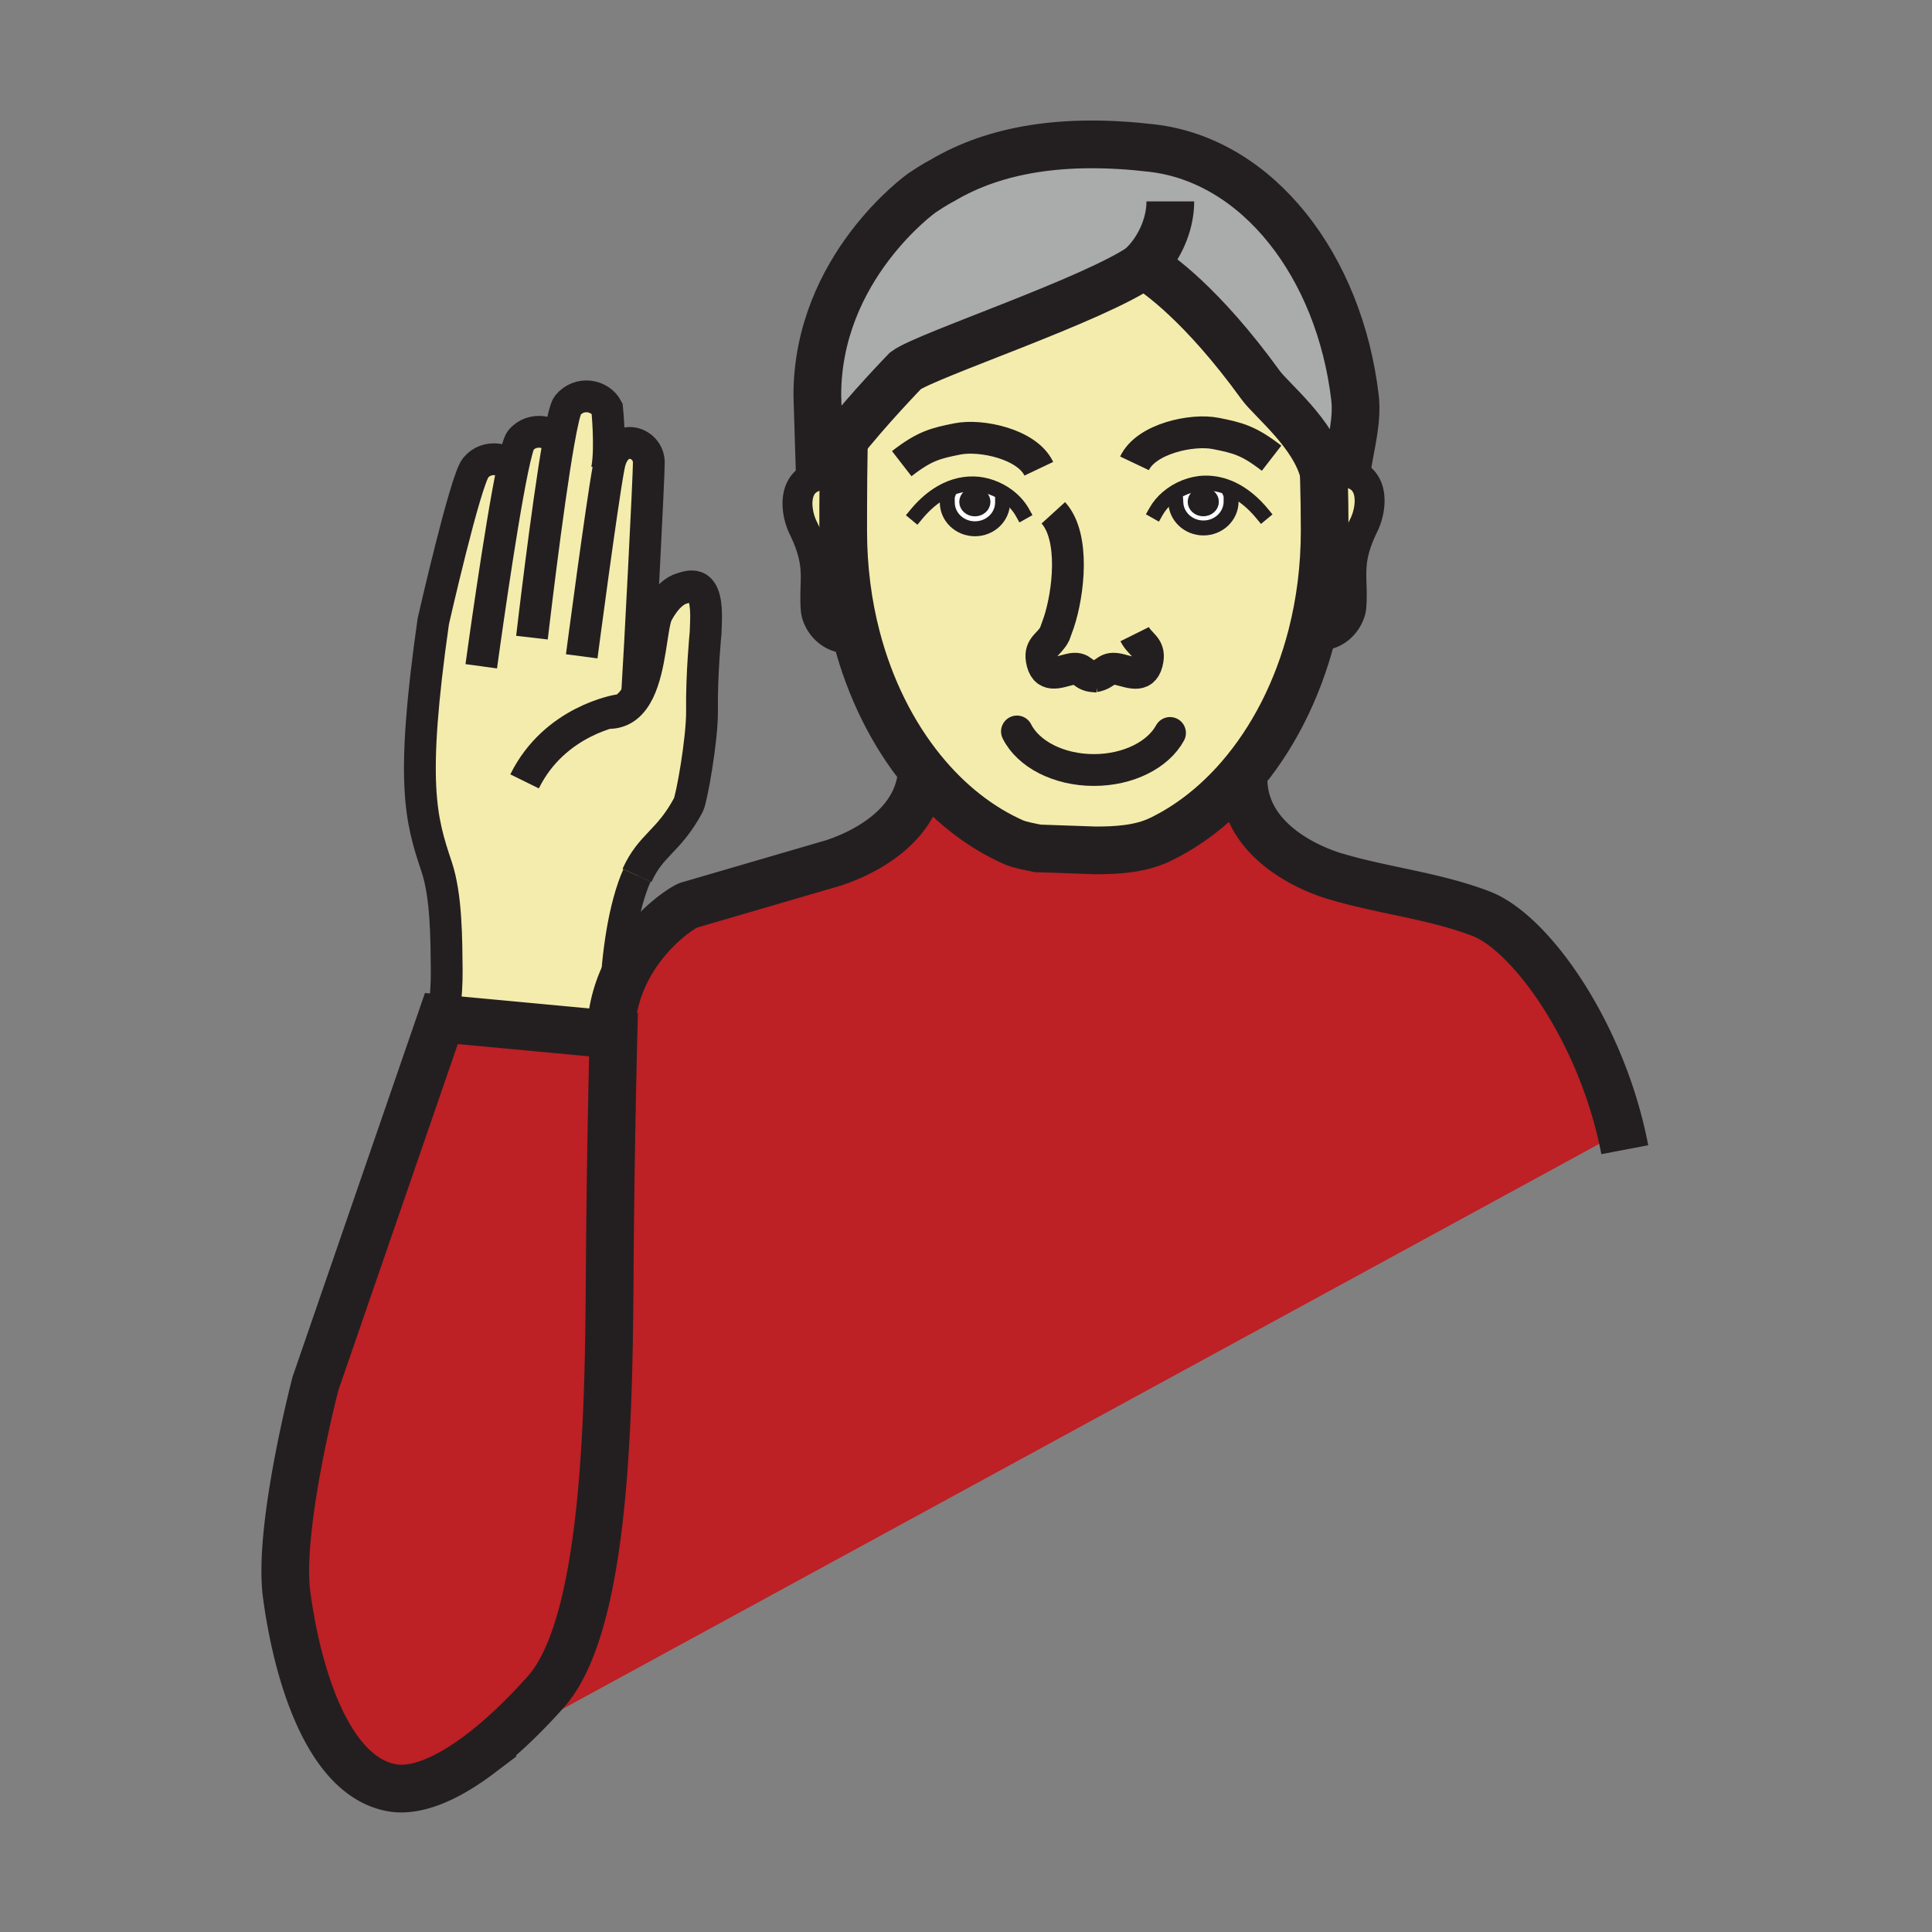 <?xml version="1.0"?><svg xmlns="http://www.w3.org/2000/svg" width="850.394" height="850.394" viewBox="0 0 850.394 850.394" overflow="visible"><rect x="0" y="0" width="850.394" height="850.394" fill="#808080" stroke="none"/><path d="M429.1 216.98c2.42 0 4.391 1.75 4.391 3.92 0 2.16-1.971 3.91-4.391 3.91-2.43 0-4.399-1.75-4.399-3.91-.001-2.17 1.969-3.92 4.399-3.92zM534.03 220.87c0 2.16-1.96 3.91-4.391 3.91-2.42 0-4.39-1.75-4.39-3.91 0-2.17 1.97-3.92 4.39-3.92 2.431 0 4.391 1.75 4.391 3.92z" fill="#231f20"></path><path d="M534.03 220.87c0-2.17-1.96-3.92-4.391-3.92-2.42 0-4.39 1.75-4.39 3.92 0 2.16 1.97 3.91 4.39 3.91 2.431 0 4.391-1.75 4.391-3.91zm-3.79-8.23c4.27-.09 8.26.88 11.92 2.59l-.59 1.95c.43 1.03.31 1.83.31 3.59 0 6.41-5.46 11.62-12.16 11.62-6.729 0-12.18-5.21-12.18-11.62 0-.92-.12-1.32-.14-1.7l-3.471-.02c4.501-3.86 10.471-6.27 16.311-6.41zM433.49 220.9c0-2.17-1.971-3.92-4.391-3.92-2.43 0-4.399 1.75-4.399 3.92 0 2.16 1.97 3.91 4.399 3.91 2.421 0 4.391-1.75 4.391-3.91zm7.81.23c0 6.42-5.439 11.62-12.16 11.62-6.72 0-12.18-5.2-12.18-11.62 0-1.34-.06-2.13.1-2.89l-4.29-.46c4.67-3.05 9.99-4.91 15.84-4.78 5.3.12 10.729 2.13 15.05 5.39l-2.36 2.74z" fill="#fff"></path><path d="M211.43 771.95c-14.92 11.31-28.61 16.93-39.21 14.91-28.69-5.45-41.69-52.061-46.06-85.051-3.89-29.42 12.69-92.79 12.69-92.79l55.42-160.68.92.09 74.84 6.98s-1.12 44.3-1.55 90.26c-.54 57.2.91 166.36-28.23 199.03-9.79 10.981-19.54 20.221-28.82 27.251z" fill="#bd2025"></path><path d="M267.84 206.08c.1-.53.19-1.01.28-1.44 3.01-14.8 17.36-10.52 17.47-1.11.07 5.52-4.15 86.76-5.07 100.53l.6.15c5.23-10.74 5.54-27.41 7.88-33.57 0 0 4.4-9.66 11.16-11.64 3.94-1.16 11.39-4.21 10.59 15.04-.06 1.44-.12 2.95-.17 4.5 0 0-1.79 18.1-1.58 34.07.17 12.69-4.61 39.17-6 41.73-8.77 16.31-16.41 17.23-22.61 30.97-.7 1.54-1.38 3.25-2.04 5.15-5.82 16.81-7.43 38.05-7.96 51.75-.26 6.58-.26 11.42-.36 13.2l-74.84-6.98.35-3.75c.8-6.14 1.15-12.189 1.09-17.81-.16-13.14-.07-32.32-4.44-45.35-7.05-21.01-11.6-36.8-1.48-107.99 0 0 14.11-62.14 18.66-67.64 5.07-6.15 14.23-3.84 16.25.49 1.41-6.77 2.66-11.45 3.58-12.56 5.14-6.25 14.48-3.77 16.34.66l.35.06c1.54-8.71 2.95-14.86 4-16.13 5.15-6.24 14.19-4.58 17.35 1.39 0 0 1.68 16.79.06 26.19l.54.09z" fill="#f4ecad" class="aac-skin-fill"></path><path d="M713.5 498.27L211.43 771.95c9.28-7.03 19.03-16.271 28.82-27.25 29.14-32.67 27.69-141.83 28.23-199.03.43-45.96 1.55-90.26 1.55-90.26.1-1.78.1-6.62.36-13.2 6.58-28.83 30.83-43.35 32.71-43.77l61.26-17.88s40.02-10.14 41.45-41.66c11.53 14.24 25.31 25.16 40.32 31.81 2.93 1.3 8.08 2.16 10.73 2.72l25.229.88c9.061 0 19.65-.48 28.62-4.8 12.81-6.18 24.67-15.51 34.94-27.38l1.699.5c0 32.9 41.49 43.41 41.49 43.41 20.851 6.09 42.71 8.34 63.08 16.13 20.652 7.9 50.192 47.96 61.582 96.1z" fill="#bd2025"></path><path d="M371.14 233.67c0 16.57 2.09 32.34 5.91 46.95l-.23.06c-11.73 2.24-17.35-7.32-17.75-12.25-1.06-12.95 2.76-19.2-5.57-36.18-3.42-6.98-5.1-20.96 7.35-22.96 3.28-.52 6.27-.19 8.96.77l1.42.01c-.08 8.98-.09 18.29-.09 23.6zM582.87 208.83l1.189-.01a17.44 17.44 0 0 1 5.9-1.01c.99 0 2 .08 3.05.25 12.471 2 10.79 15.98 7.36 22.96-8.32 16.98-4.51 23.22-5.57 36.18-.41 4.87-5.89 14.29-17.38 12.31 3.65-14.3 5.65-29.69 5.65-45.84 0-8.62-.11-14.66-.37-24.84h.171z" fill="#f4ecad" class="aac-skin-fill"></path><path d="M542.16 215.23c-3.66-1.71-7.65-2.68-11.92-2.59-5.84.14-11.811 2.55-16.311 6.41l3.471.02c.02.38.14.78.14 1.7 0 6.41 5.45 11.62 12.18 11.62 6.7 0 12.16-5.21 12.16-11.62 0-1.76.12-2.56-.31-3.59l.59-1.95zM405.81 338.9c-12.8-15.79-22.85-35.65-28.76-58.28-3.82-14.61-5.91-30.38-5.91-46.95 0-5.31.01-14.62.09-23.6.04-5.04.11-9.97.2-14.05l-1.1-.85c11.57-14.81 28.27-32.03 28.27-32.03 9.34-6.85 82.919-31.12 104.73-46.35.25.22.71.41 1.3.58 4.82 2.98 24.4 16.41 50.25 52.13 4.8 6.62 23.48 21.29 27.8 38.5.011.28.021.56.021.83.26 10.18.37 16.22.37 24.84 0 16.15-2 31.54-5.65 45.84-6.29 24.66-17.479 46.1-31.77 62.62-10.271 11.87-22.131 21.2-34.94 27.38-8.97 4.32-19.56 4.8-28.62 4.8l-25.229-.88c-2.65-.56-7.801-1.42-10.73-2.72-15.012-6.65-28.792-17.57-40.322-31.81zm37.85-120.51c-4.32-3.26-9.75-5.27-15.05-5.39-5.851-.13-11.17 1.73-15.84 4.78l4.29.46c-.16.76-.1 1.55-.1 2.89 0 6.42 5.46 11.62 12.18 11.62 6.721 0 12.16-5.2 12.16-11.62l2.36-2.74zm38.11 79.33c-.149.02-.3.05-.449.07l1.04-.06c-.201 0-.401 0-.591-.01z" fill="#f4ecad" class="aac-skin-fill"></path><path d="M503.33 116.79c-21.811 15.23-95.39 39.5-104.73 46.35 0 0-16.7 17.22-28.27 32.03-4.16 5.32-7.66 10.33-9.48 14.12l-1.09-35.31c0-56.32 45.97-89.01 45.97-89.01 5.32-3.62 8.88-5.43 8.88-5.43 23.44-13.95 53.76-18.87 92.44-14.36 46.7 5.44 82.54 51.96 89.37 109.86 1.11 9.41-1.55 19.37-3.189 29.32l-3.271 3.45c-2.11 0-4.08.36-5.9 1.01l-1.189.01c-.05-.28-.12-.55-.19-.83-4.319-17.21-23-31.88-27.8-38.5-25.85-35.72-45.43-49.15-50.25-52.13-.76-.47-1.149-.68-1.149-.68-.052.03-.102.07-.152.1z" fill="#aaabab" class="aac-hair-fill"></path><g fill="none" stroke="#231f20"><path d="M403.37 226.35c2.73-3.3 5.88-6.27 9.4-8.57 4.67-3.05 9.99-4.91 15.84-4.78 5.3.12 10.729 2.13 15.05 5.39 2.59 1.96 4.79 4.37 6.32 7.09" stroke-width="6.581" stroke-linecap="square" stroke-miterlimit="10"></path><path d="M441.3 221.13c0 6.42-5.439 11.62-12.16 11.62-6.72 0-12.18-5.2-12.18-11.62 0-1.34-.06-2.13.1-2.89.02-.14.06-.28.11-.42M555.48 225.98c-3.7-4.48-8.19-8.34-13.32-10.75-3.66-1.71-7.65-2.68-11.92-2.59-5.84.14-11.811 2.55-16.311 6.41-2.04 1.75-3.779 3.8-5.06 6.07" stroke-width="6.581" stroke-linecap="square" stroke-miterlimit="10"></path><path d="M517.4 219.07c.02.38.14.78.14 1.7 0 6.41 5.45 11.62 12.18 11.62 6.7 0 12.16-5.21 12.16-11.62 0-1.76.12-2.56-.31-3.59" stroke-width="6.581" stroke-linecap="square" stroke-miterlimit="10"></path><path d="M369.81 210.06c-2.69-.96-5.68-1.29-8.96-.77-12.45 2-10.77 15.98-7.35 22.96 8.33 16.98 4.51 23.23 5.57 36.18.4 4.93 6.02 14.49 17.75 12.25M584.06 208.82a17.44 17.44 0 0 1 5.9-1.01c.99 0 2 .08 3.05.25 12.471 2 10.79 15.98 7.36 22.96-8.32 16.98-4.51 23.22-5.57 36.18-.41 4.87-5.89 14.29-17.38 12.31-.12-.01-.25-.04-.37-.06" stroke-width="13.162"></path><path d="M446.13 370.71c-15.01-6.65-28.79-17.57-40.32-31.81-12.8-15.79-22.85-35.65-28.76-58.28-3.82-14.61-5.91-30.38-5.91-46.95 0-5.31.01-14.62.09-23.6.04-5.04.11-9.97.2-14.05M510.71 369.51c-8.97 4.32-19.56 4.8-28.62 4.8l-25.229-.88c-2.65-.56-7.801-1.42-10.73-2.72M582.65 206.74l.029 1.26c.011.28.021.56.021.83.26 10.18.37 16.22.37 24.84 0 16.15-2 31.54-5.65 45.84-6.29 24.66-17.479 46.1-31.77 62.62-10.271 11.87-22.131 21.2-34.94 27.38" stroke-width="21"></path><path d="M481.77 297.72c5.811-1.07 4.78-4.51 11-3.01 5.36 1.3 11.061 3.98 12.391-4.41.92-5.78-3.42-6.54-5.72-11.17M481.77 297.72c.19.01.391.01.591.01l-1.04.06c.149-.02.299-.05.449-.07zM463.63 225.72c9.63 10.57 6.71 35.39 2.41 48.31l-1.81 5.03c-2.311 4.64-6.65 5.39-5.73 11.18 1.34 8.38 7.03 5.7 12.4 4.41 6.189-1.5 4.79 2.81 10.869 3.07" stroke-width="14"></path><path d="M433.49 220.9c0 2.16-1.971 3.91-4.391 3.91-2.43 0-4.399-1.75-4.399-3.91 0-2.17 1.97-3.92 4.399-3.92 2.421 0 4.391 1.75 4.391 3.92zM534.03 220.87c0 2.16-1.96 3.91-4.391 3.91-2.42 0-4.39-1.75-4.39-3.91 0-2.17 1.97-3.92 4.39-3.92 2.431 0 4.391 1.75 4.391 3.92z" stroke-width="4.936"></path><path d="M457.25 206.33c-5.19-10.94-25.51-15.2-35.8-13.14-9.67 1.92-14.46 3.08-24.54 10.9M499.36 203.94c5.189-10.94 25.52-15.21 35.79-13.15 9.689 1.93 14.47 3.09 24.55 10.9" stroke-width="14"></path><path d="M593.23 204.36c1.64-9.95 4.3-19.91 3.189-29.32-6.83-57.9-42.67-104.42-89.37-109.86-38.68-4.51-69 .41-92.44 14.36 0 0-3.56 1.81-8.88 5.43 0 0-45.97 32.69-45.97 89.01l1.09 35.31c1.82-3.79 5.32-8.8 9.48-14.12 11.57-14.81 28.27-32.03 28.27-32.03 9.34-6.85 82.919-31.12 104.73-46.35.05-.03.1-.07.15-.1 0 0 .39.21 1.149.68 4.82 2.98 24.4 16.41 50.25 52.13 4.8 6.62 23.48 21.29 27.8 38.5.07.28.141.55.19.83.36 1.56.58 3.15.67 4.75" stroke-width="21"></path><path d="M511.98 118.32c-1.08.01-5.131-.31-7.351-.95-.59-.17-1.05-.36-1.3-.58a.598.598 0 0 1-.17-.23c6.68-6.51 11.97-17.14 11.97-27.92M269.47 447.09c.25-1.67.56-3.3.92-4.88 6.58-28.83 30.83-43.35 32.71-43.77l61.26-17.88s40.02-10.14 41.45-41.66c.03-.58.04-1.16.04-1.75M715.17 506.06c-.5-2.619-1.06-5.22-1.67-7.79-11.39-48.14-40.93-88.2-61.58-96.1-20.37-7.79-42.229-10.04-63.08-16.13 0 0-41.49-10.51-41.49-43.41M211.43 771.95c-14.92 11.31-28.61 16.93-39.21 14.91-28.69-5.45-41.69-52.061-46.06-85.051-3.89-29.42 12.69-92.79 12.69-92.79l55.42-160.68.92.09 74.84 6.98s-1.12 44.3-1.55 90.26c-.54 57.2.91 166.36-28.23 199.03-9.79 10.981-19.54 20.221-28.82 27.251z" stroke-width="21"></path><path d="M280.52 304.06c.92-13.77 5.14-95.01 5.07-100.53-.11-9.41-14.46-13.69-17.47 1.11-.09.43-.18.91-.28 1.44-3.06 16.56-11.79 82.81-11.79 82.81M234.15 280.67s6.62-57.19 11.74-86.13c1.54-8.71 2.95-14.86 4-16.13 5.15-6.24 14.19-4.58 17.35 1.39 0 0 1.68 16.79.06 26.19-.05.33-.11.65-.18.96M211.83 293.27s8.18-59.97 13.79-86.89c1.41-6.77 2.66-11.45 3.58-12.56 5.14-6.25 14.48-3.77 16.34.66" stroke-width="14"></path><path d="M195.54 444.68c.8-6.14 1.15-12.189 1.09-17.81-.16-13.14-.07-32.32-4.44-45.35-7.05-21.01-11.6-36.8-1.48-107.99 0 0 14.11-62.14 18.66-67.64 5.07-6.15 14.23-3.84 16.25.49.04.06.06.12.09.18" stroke-width="14"></path><path d="M280.39 385.31c-.7 1.54-1.38 3.25-2.04 5.15-5.82 16.81-7.43 38.05-7.96 51.75-.26 6.58-.26 11.42-.36 13.2" stroke-width="13.162"></path><path d="M267.84 313.83c6.44.01 10.54-3.99 13.28-9.62 5.23-10.74 5.54-27.41 7.88-33.57 0 0 4.4-9.66 11.16-11.64 3.94-1.16 11.39-4.21 10.59 15.04-.06 1.44-.12 2.95-.17 4.5 0 0-1.79 18.1-1.58 34.07.17 12.69-4.61 39.17-6 41.73-8.77 16.31-16.41 17.23-22.61 30.97M272.33 312.62s-28.17 4.38-41.43 31.32" stroke-width="14"></path><path d="M515 322.62c-5.19 9.54-18.24 16.31-33.51 16.31-15.63 0-28.92-7.08-33.87-16.97" stroke-width="14" stroke-linecap="round" stroke-linejoin="round"></path></g><path fill="none" d="M0 0h850.394v850.394H0z"></path></svg>